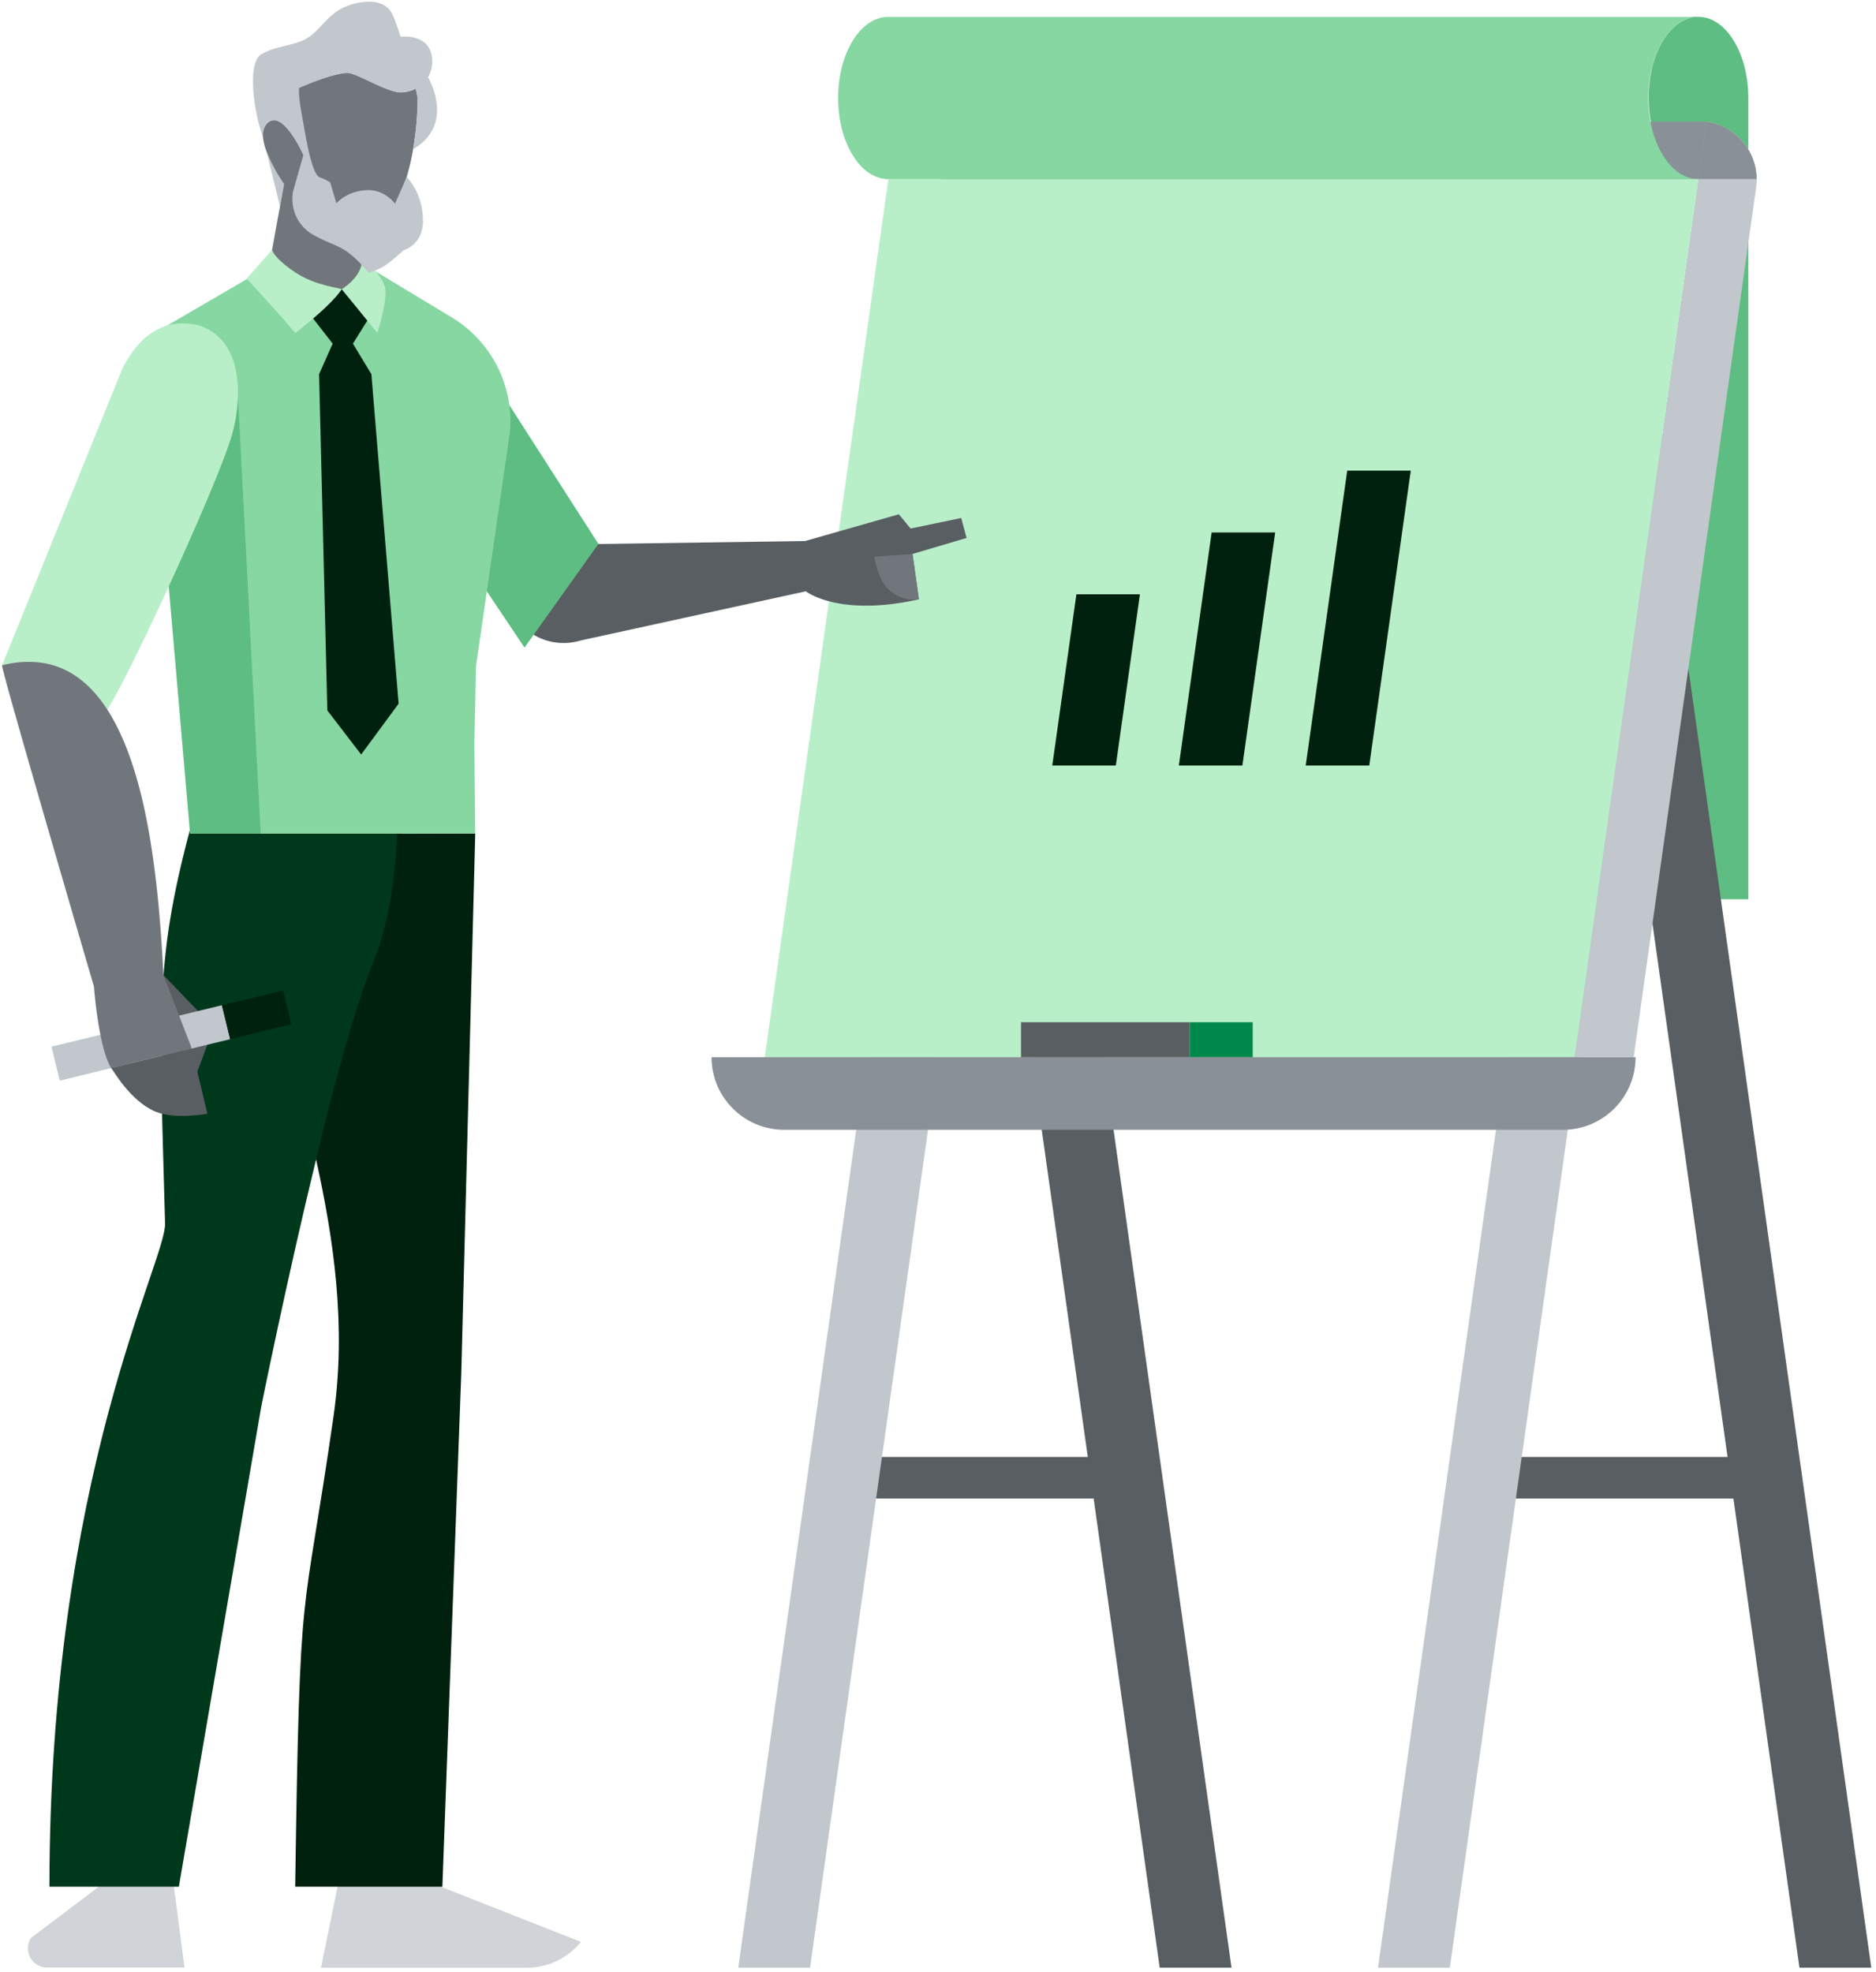 <svg xmlns="http://www.w3.org/2000/svg" viewBox="0 0 701 737"><g fill="none" fill-rule="evenodd"><path fill="#5EBD82" fill-rule="nonzero" d="M634.601 6.28H633.261c-.19 0-.38 0-.58.07l-.41.08-.5.19-.39.11-.53.16c-6.37 2.14-11.56 9.53-13.75 19.26v.21c-.19.86-.36 1.74-.5 2.63-.12.77-.22 1.56-.3 2.35-.13 1.15-.21 2.32-.25 3.51v1.71c0 16.74 8.37 30.3 18.69 30.31l-38.03 269.16h56.58V36.62c0-16.77-8.37-30.34-18.69-30.34z"/><path fill="#595E62" fill-rule="nonzero" d="M618.601 162.47l80.64 572.82h-26.84l-80.64-572.82z"/><path fill="#595E62" fill-rule="nonzero" d="M558.34 544.44h98.06v15.51h-98.06z"/><path fill="#C1C7CC" fill-rule="nonzero" d="M595.561 162.47l-80.64 572.82h26.83l80.65-572.82z"/><path fill="#595E62" fill-rule="nonzero" d="M379.541 162.47l80.64 572.82h-26.84l-80.64-572.82z"/><path fill="#595E62" fill-rule="nonzero" d="M319.28 544.44h98.06v15.51h-98.06z"/><path fill="#C1C7CC" fill-rule="nonzero" d="M356.501 162.47l-80.64 572.82h26.83l80.65-572.82z"/><path fill="#B8EFC9" fill-rule="nonzero" d="M588.401 395.04h-302.64l46.19-328.14h302.65z"/><path fill="#8A9097" fill-rule="nonzero" d="M265.891 395.04h345.27c0 14.989-12.15 27.14-27.14 27.14h-291c-14.989 0-27.14-12.151-27.14-27.14h.01z"/><path fill="#C1C7CC" fill-rule="nonzero" d="M656.401 67.09a21.22 21.22 0 0 1-.21 3.07l-45.74 324.88h-22l46.2-328.14 3-21.4c10.697 1.496 18.686 10.6 18.78 21.4a1.21 1.21 0 0 1-.03.19z"/><path fill="#8A9097" fill-rule="nonzero" d="M637.611 45.5h-307.19l21.38 21.38h282.8z"/><path fill="#86D7A2" fill-rule="nonzero" d="M615.901 36.62c0-16.74 8.37-30.31 18.7-30.31h-302.73c-10.32 0-18.69 13.57-18.69 30.31s8.37 30.31 18.69 30.31h302.73c-10.33-.03-18.7-13.6-18.7-30.31z"/><path fill="#8A9097" fill-rule="nonzero" d="M656.391 66.9h-21.79l3-21.4c10.701 1.491 18.695 10.596 18.79 21.4z"/><path fill="#595E62" fill-rule="nonzero" d="M381.52 381.98h63.05v13.06h-63.05z"/><path fill="#00884A" fill-rule="nonzero" d="M444.58 381.98h23.52v13.06h-23.52z"/><path fill="#00210E" fill-rule="nonzero" d="M425.951 222.08l-9 63.98h-23.75l9.01-63.98zM476.501 198.97l-12.26 87.09h-23.75l12.26-87.09zM527.161 175.87l-15.51 110.19h-23.75l15.51-110.19z"/><path fill="#595E62" fill-rule="nonzero" d="M193.001 204.62c.26-.29.46-.61.73-.9l125.45-1.82 40-8.34 2 7.46-20.22 6s2.36 17 2.37 16.94c-30 6.72-42.22-3-42.22-3l-83.74 18.29-1.39.35a21.89 21.89 0 0 1-11.39-.16c-14-4-21.89-21.65-11.64-34.85l.05.03z"/><path fill="#595E62" fill-rule="nonzero" d="M335.871 192.17l4.41 5.37-17.38 13.39-24.42-8.09z"/><path fill="#5EBD82" fill-rule="nonzero" d="M144.071 164.44l33.9-32.3 45.64 71.11-27.61 38.75z"/><path fill="#71767C" fill-rule="nonzero" d="M326.691 208.01s1.47 9.47 6 12.84a13.81 13.81 0 0 0 10.7 3.12l-2.37-16.94-14.33.98zM98.281 51.32a3.12 3.12 0 0 1 0-.81 20.77 20.77 0 0 1-.66-2l.66 2.79v.02zm5.95 27.63l.08-.22a1.39 1.39 0 0 1-.37.22h.29zM132.831 72.2a15.6 15.6 0 0 0-7.22 4.17l-2.49-8.13s-.76-.22-4-1.47-5.35-17.34-6.69-24.47c-1.39-7.87-1.06-9.63-1.06-9.63s14.84-6 19.1-5.38c4.26.62 14.3 7.2 19.3 7.2a12.55 12.55 0 0 0 5.58-1.39c.3 1.1.52 2.28.74 3.52a118.25 118.25 0 0 1-1.69 19 86.26 86.26 0 0 1-2 9l-.44 1.55-4 10.47c-4.77-6.1-10.17-5.6-14.14-4.64l-.99.2z"/><path fill="#C1C7CC" fill-rule="nonzero" d="M104.601 77.12l-5.14-21.09a64.47 64.47 0 0 0 6.68 12.49l-1.54 8.6z"/><path fill="#71767C" fill-rule="nonzero" d="M104.311 78.95l.29-1.61 1.54-8.6a62.48 62.48 0 0 1-6.68-12.49 21.56 21.56 0 0 1-1.18-4.78c0-.29-.07-.59-.07-.81a6.19 6.19 0 0 1 1.39-4.34c2.13-2.35 4.56-1.47 6.76.67 3.9 3.67 7.13 11 7.13 11l-3.82 13.39c-.07.3-.07.67-.15 1-.127.995-.15 2-.07 3a15.21 15.21 0 0 0 7.13 11.84c6 3.38 8.67 3.74 12.64 6.24a41.86 41.86 0 0 1 6.17 5.51c1.11 9.78 2.21 18.3 2.21 18.3h-40.27l6.9-38.07.08-.22v-.03z"/><path fill="#D0D4D8" fill-rule="nonzero" d="M217.031 725.62l-53.94-21.24h-36.82l-6.32 30.94h76.82a26 26 0 0 0 20.13-9.48l.15-.22h-.02zm-206.58 2.47a7.13 7.13 0 0 0 7.13 7.13h51.37l-4.05-30.94h-27l-26.28 19.84a6.47 6.47 0 0 0-1.17 3.97z"/><path fill="#00381B" fill-rule="nonzero" d="M18.471 705.02c0-153.4 43.58-233.7 43.21-247.81-2.06-77.16-4-97.08 9.26-147l.15 1.25h79.202c-.44 9.77-.073 23.219-9.656 49.024-9.584 25.806-15.316 43.396-22.586 72.976-11.1 45.71-20.43 92.15-20.43 92.15l-30.79 179.41h-48.36z"/><path fill="#00210E" fill-rule="nonzero" d="M177.581 311.48l-.3 11.76-4.92 190-7.06 191.78h-55c1.76-121 2.65-94.51 14.33-175.79 4.85-33.51.11-66.03-6.58-96.23 7.21-29.62 15.18-58.39 21.79-74.45 6.54-15.95 8.16-37.26 8.6-47l29.14-.07z"/><path fill="#86D7A2" fill-rule="nonzero" d="M54.991 125.84l16 185 26 .29-10.22-147.37-31.11-38.14 43.36-25.28h39.53l30.28 18.28a45.37 45.37 0 0 1 21.75 42.48l-2.81 19.52-9.92 68.35-.59 29 .3 33.51H71.091l-.15-1.54-16-184.1h.05z"/><path fill="#5EBD82" fill-rule="nonzero" d="M97.401 311.48h-26.38l-16-185.42v-.14l.07.14 33.83 22.37z"/><path fill="#71767C" d="M135.171 99.24h-34l12.56 10.07 12.57 5.36 9.7-5.29 1.1-7.28z"/><path fill="#00210E" d="M127.681 108.06l-12.28 8.89 8.9 11.46-5.07 11.4 3.08 125.66 12.64 16.47 14-19-10.18-123.13-6.9-11.4 6.39-10.21z"/><path fill="#B8EFC9" d="M110.331 124.45s12.94-9.78 17.35-16.32c.29-.44-9.63-1.18-17.2-6.25-8.38-5.58-8.82-8.52-8.82-8.52l-9.48 10.73s13.08 14.18 18.15 20.36z"/><path fill="#B8EFC9" d="M135.321 96.89c.07 6.68-7.64 11.17-7.64 11.17l13.3 16.31s3.09-9.18 3.09-15.28-8.75-12.2-8.75-12.2z"/><path fill="#C1C7CC" fill-rule="nonzero" d="M97.771 20.19c6.5-3.62 13.67-2.88 18.77-7.17s7.38-9.53 16-11.67c8.62-2.14 12.12.89 13.52 3 1.4 2.11 3.62 9.38 3.62 9.38s11.82-1.55 11.82 9.23a11.8 11.8 0 0 1-1.55 5.91c1.62 2.88 9.15 18.32-5.62 26.89a116.53 116.53 0 0 0 1.7-19.06c-.22-1.25-.44-2.43-.74-3.54a12.23 12.23 0 0 1-5.61 1.4c-5 0-15.14-6.5-19.43-7.24-4.29-.74-18.48 5.57-18.48 5.57s-.44 2 1 9.9c1.33 7.16 3.47 22.16 6.72 23.49a17 17 0 0 1 3.91 1.92l2.29 7.75a16 16 0 0 1 7.39-4.28c4-1 9.53-1.55 14.48 4.51l4.43-10s6.06 5.8 6.06 16.36c0 9.08-7.32 11-7.32 11a59.13 59.13 0 0 1-7.09 5.84 27 27 0 0 1-5.83 2.58s-1-1.18-2.44-2.73a35.44 35.44 0 0 0-6.2-5.54c-4-2.51-6.73-2.88-12.71-6.28a15.26 15.26 0 0 1-7.16-11.89c-.09-1-.066-2.006.07-3 .07-.29.07-.66.15-1l3.84-13.51s-3.25-7.39-7.09-11.08c-2.22-2.15-4.61-2.85-6.68-.61a6.85 6.85 0 0 0-1.37 4.6c-.22-.59-.59-1.56-.81-2.3-2.52-7.75-5.1-25.4.36-28.43z"/><path fill="#595E62" fill-rule="nonzero" d="M61.081 364.36l18.8 19.61-6.58 17.65-4.74-1.22 1-11.12-5.15-4.74z"/><path fill="#B8EFC9" fill-rule="nonzero" d="M.771 248.62l45-111c7.1-13.82 17-19 28.87-15.93 17.86 6.15 15.11 30.5 12 40.92-5.73 19.88-43.87 101.9-47.82 104.07-25.17 13.71-38.05-18.06-38.05-18.06z"/><path fill="#C1C7CC" fill-rule="nonzero" d="M19.248 391.115l63.683-15.49 3.087 12.69-63.684 15.49z"/><path fill="#00210E" fill-rule="nonzero" d="M82.92 375.633l22.854-5.558 3.087 12.69-22.854 5.559z"/><path fill="#71767C" fill-rule="nonzero" d="M53.021 298.2c5.29 22.13 7.06 47.33 8.06 66.16l10.59 27.45s-30.09 7.27-30.09 7.34c-4.81-7.66-6.48-30.53-6.48-30.53s-35.1-119.78-34.33-120a38 38 0 0 1 10.66-1.28c22.85.36 34.96 23.28 41.59 50.86z"/><path fill="#595E62" fill-rule="nonzero" d="M77.491 416.17s-12.13 2.33-19.5-.82c-9.4-4-15.71-15.51-16.44-16.24l30.12-7.3 5.82 24.36z"/></g></svg>
